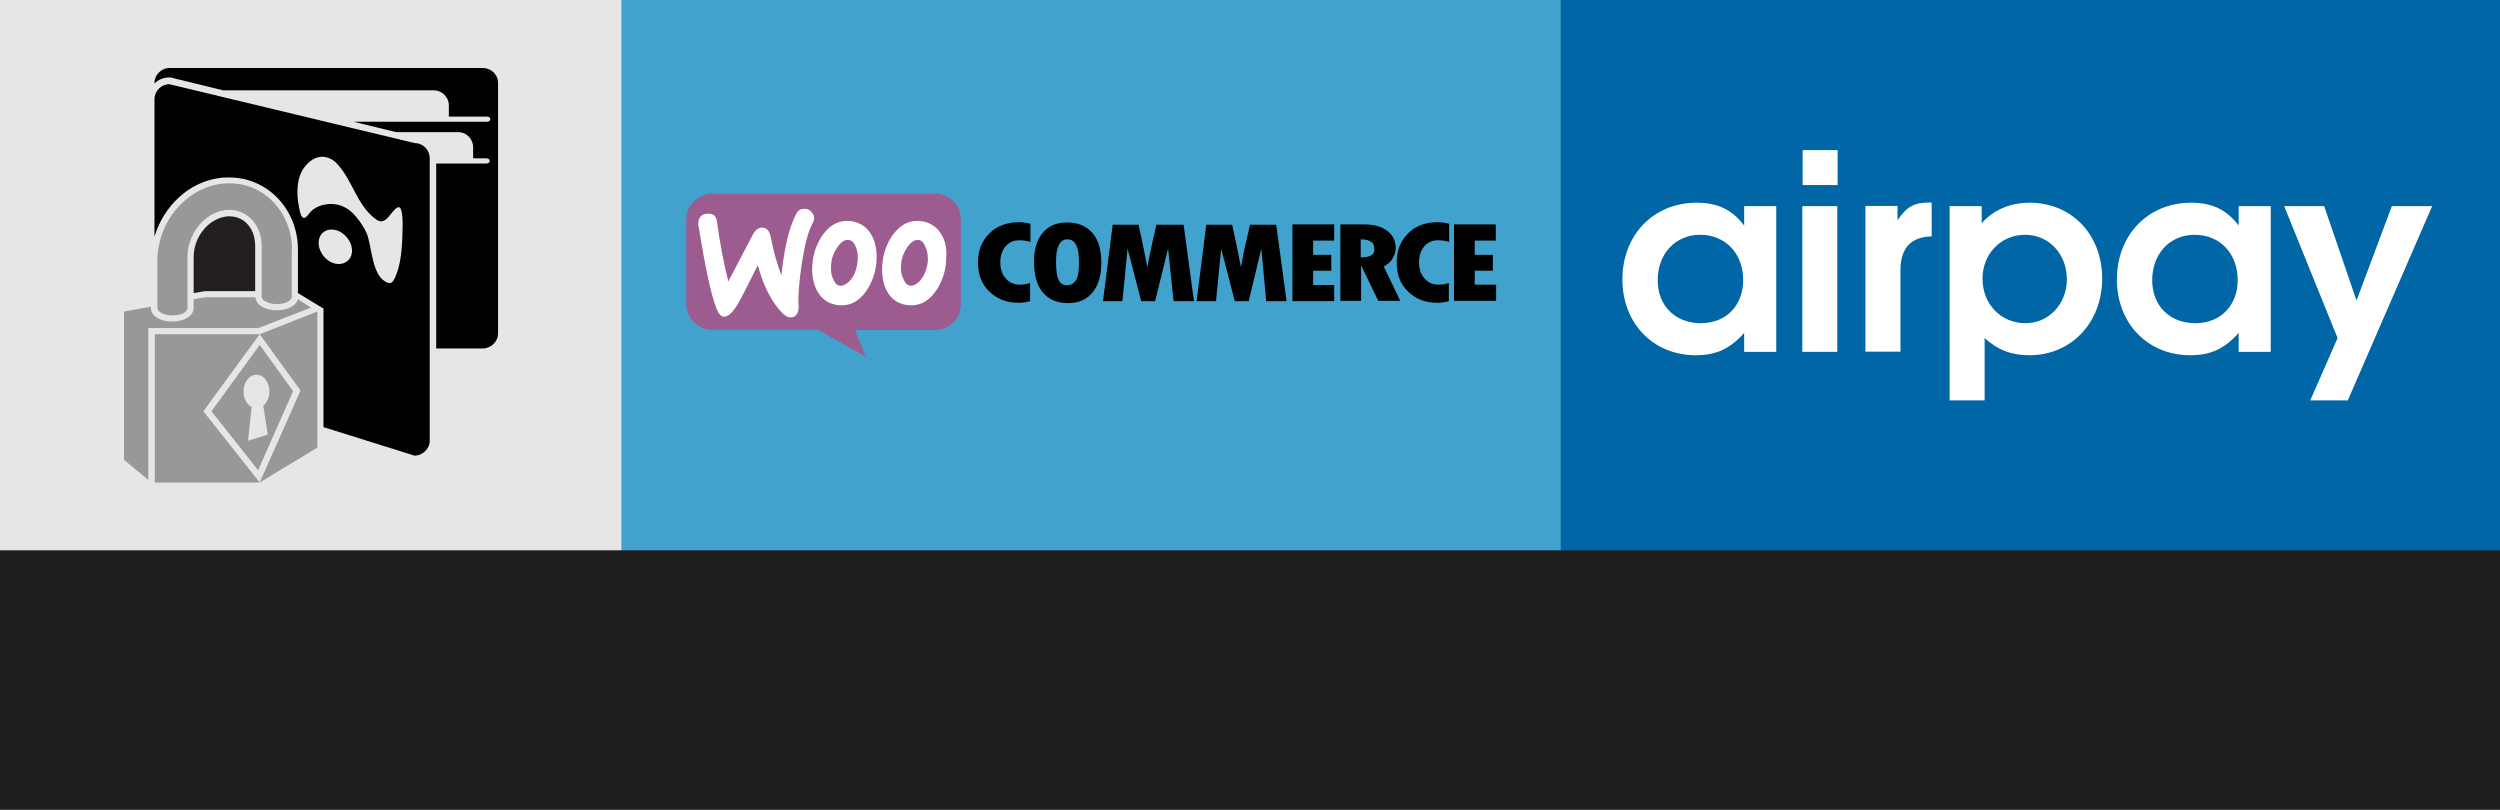 <?xml version="1.0" encoding="utf-8"?>
<!-- Generator: Adobe Illustrator 19.1.0, SVG Export Plug-In . SVG Version: 6.00 Build 0)  -->
<svg version="1.1" id="Layer_1" xmlns="http://www.w3.org/2000/svg" xmlns:xlink="http://www.w3.org/1999/xlink" x="0px" y="0px"
	 viewBox="258 254 1544 500" style="enable-background:new 258 254 1544 500;" xml:space="preserve">
<rect x="258" y="254" width="1544" height="500" fill="#333333" stroke="none"/>
<style type="text/css">
	.st0{fill:#E6E6E6;}
	.st1{fill:#42A2CE;}
	.st2{fill:#0066A6;}
	.st3{fill:#9C5C8F;}
	.st4{fill:#FFFFFF;}
	.st5{fill:#010101;}
	.st6{fill:#231F20;}
	.st7{fill:#989898;}
	.st8{fill:#1E1E1E;}
</style>
<rect x="258" y="254" class="st0" width="384" height="340"/>
<rect x="642" y="254" class="st1" width="580" height="340"/>
<rect x="1222" y="254" class="st2" width="580" height="340"/>
<g>
	<path class="st3" d="M697.8,373.6h137.8c8.8,0,15.8,7.2,15.8,15.8V442c0,8.8-7,15.8-15.8,15.8H786l6.8,16.6L763,457.6h-65.4
		c-8.6,0-15.8-7.2-15.8-15.8v-52.6C682,380.8,689,373.6,697.8,373.6z"/>
	<path class="st4" d="M690.4,388c1-1.2,2.4-2,4.4-2c3.6-0.4,5.6,1.4,6,5c2,14.4,4.4,26.6,7,36.8l15.2-29c1.4-2.6,3.2-4,5.2-4.2
		c3.2-0.2,5,1.8,5.8,5.8c1.8,9.2,4,17,6.6,23.6c1.8-17.6,5-30.2,9.2-38c1-2,2.6-3,4.6-3c1.6-0.2,3,0.2,4.2,1.4c1.4,1.2,2,2.4,2.2,4
		c0,1.2-0.2,2.2-0.8,3.2c-2.8,5-5,13.4-6.8,25c-1.6,11.2-2.4,20-2,26.4c0.2,1.6-0.2,3.2-0.8,4.6c-1,1.6-2,2.4-3.8,2.4
		c-1.8,0.2-3.6-0.8-5.4-2.6c-6.4-6.6-11.6-16.4-15.2-29.6c-4.4,8.8-7.8,15.6-10,19.8c-4,7.8-7.6,11.8-10.4,12c-2,0.2-3.6-1.4-5-4.8
		c-3.6-9-7.2-26.6-11.4-52.4C689.2,390.8,689.6,389.2,690.4,388z"/>
	<path class="st4" d="M839.4,398.8c-2.4-4.2-6.2-7-11.2-8c-1.2-0.2-2.6-0.4-3.6-0.4c-6.6,0-12,3.6-16.4,10.4
		c-3.6,6-5.4,12.4-5.4,19.6c0,5.4,1,10,3.2,13.8c2.4,4.2,6,7,11,8c1.4,0.2,2.6,0.4,3.6,0.4c6.8,0,12.2-3.6,16.4-10.4
		c3.6-6,5.4-12.4,5.4-19.6C842.8,407,841.6,402.4,839.4,398.8L839.4,398.8z M830.6,418c-1,4.6-2.8,8-5.2,10.2c-2,1.8-4,2.6-5.6,2.2
		c-1.6-0.2-3-1.8-4-4.4c-1-2-1.4-4.2-1.4-6.2c0-1.8,0.2-3.6,0.4-5c0.6-2.8,1.8-5.6,3.6-8.2c2.4-3.4,4.8-4.8,7.2-4.4
		c1.8,0.4,3,1.8,4,4.4c1,2.2,1.4,4.4,1.4,6.4C831.2,414.8,831,416.4,830.6,418L830.6,418z"/>
	<path class="st4" d="M796,398.8c-2.4-4.2-6.2-7-11-8c-1.2-0.2-2.6-0.4-3.8-0.4c-6.6,0-12,3.6-16.2,10.4c-3.6,6-5.4,12.4-5.4,19.6
		c0,5.4,1.2,10,3.4,13.8c2.4,4.2,6,7,11,8c1.2,0.2,2.6,0.4,3.8,0.4c6.6,0,12-3.6,16.2-10.4c3.6-6,5.4-12.4,5.4-19.6
		C799.4,407,798.2,402.4,796,398.8L796,398.8z M787.2,418c-0.8,4.6-2.6,8-5.2,10.2c-2,1.8-4,2.6-5.6,2.2c-1.6-0.2-3-1.8-4-4.4
		c-1-2-1.2-4.2-1.2-6.2c0-1.8,0.2-3.6,0.4-5c0.6-2.8,1.8-5.6,3.6-8.2c2.4-3.4,4.6-4.8,7.2-4.4c1.8,0.4,3.2,1.8,4.2,4.4
		c0.8,2.2,1.2,4.4,1.2,6.4C787.8,414.8,787.6,416.4,787.2,418L787.2,418z"/>
	<g>
		<g>
			<path class="st5" d="M869,398.2c-4.6,4.6-7,10.4-7,17.6c0,7.6,2.2,13.8,7,18.2c4.6,4.6,10.6,7,18,7c2,0,4.6-0.2,7.2-1v-11.2
				c-2.4,0.8-4.4,1-6.2,1c-3.8,0-6.6-1.2-8.8-3.8c-2.2-2.4-3.4-5.8-3.4-10c0-4,1-7.2,3.2-9.8s5-3.8,8.4-3.8c2,0,4.4,0.2,7,1v-11.2
				c-2.2-0.6-5-1-7.6-1C879.6,391.4,873.6,393.6,869,398.2z M917,391.4c-6.4,0-11.4,2-15,6.4c-3.6,4.2-5.4,10.2-5.4,17.8
				c0,8.4,1.8,14.6,5.4,19c3.6,4.2,8.6,6.6,15.6,6.6c6.6,0,11.6-2.2,15.2-6.6s5.4-10.6,5.4-18.4c0-7.8-1.8-14-5.4-18.2
				C929,393.6,923.8,391.4,917,391.4z M922.4,427.2c-1.4,2-3.2,3-5.4,3s-4-1-5-3c-1.2-2-1.8-5.8-1.8-11.8c0-9,2.4-13.6,7-13.6
				c4.8,0,7.2,4.6,7.2,13.8C924.4,421.6,923.8,425.6,922.4,427.2z M972.2,392.8l-2.4,10.6c-0.6,2.8-1.2,5.4-1.8,8.2l-1.4,7.4
				c-1.4-7.4-3.2-16.2-5.4-26.2h-16l-6,47.2h12l3.2-32.4l8.4,32.4h8.6l8-32.4l3.4,32.4h12.6l-6.4-47.2H972.2L972.2,392.8z
				 M1030,392.8l-2.4,10.6c-0.6,2.8-1.4,5.4-1.8,8.2l-1.4,7.4c-1.4-7.4-3.2-16.2-5.4-26.2h-16l-6,47.2h12l3.2-32.4l8.4,32.4h8.6
				l7.8-32.4l3,32.4h12.6l-6.4-47.2H1030z M1069,421.2h11.2v-9.8H1069v-8.8h13v-10h-25.8V440h25.8v-10h-13V421.2L1069,421.2z
				 M1118,413.8c1.2-2.2,2-4.2,2-6.6c0-4.4-1.8-8-5.2-10.6s-8.2-4-14.2-4h-14.8v47.2h12.8v-21.6h0.2l10.4,21.6h13.6l-10.2-21.2
				C1114.8,417.4,1116.8,415.8,1118,413.8z M1098.4,413v-11.2c3,0,5.2,0.6,6.4,1.6c1.4,0.8,2,2.4,2,4.8
				C1107,411.2,1104,413,1098.4,413z M1127.6,398.2c-4.6,4.6-7,10.4-7,17.6c0,7.6,2.2,13.8,7,18.2c4.6,4.6,10.6,7,18,7
				c2,0,4.6-0.2,7.2-1v-11.2c-2.4,0.8-4.4,1-6.2,1c-3.8,0-6.6-1.2-8.8-3.8c-2.2-2.4-3.4-5.8-3.4-10c0-4,1-7.2,3.2-9.8s5-3.8,8.4-3.8
				c2,0,4.4,0.2,7,1v-11.2c-2.2-0.6-5-1-7.6-1C1138,391.4,1132,393.6,1127.6,398.2z M1168.8,429.8v-8.6h11.2v-9.8h-11.2v-8.8h13v-10
				H1156v47.2h26v-10L1168.8,429.8L1168.8,429.8z"/>
		</g>
	</g>
</g>
<g>
	<path class="st5" d="M556.2,296H362.8c-5.2,0-9.4,4.2-9.4,9.2v0.4c2.4-2.4,5.6-3.8,9.4-3.8h0.4l32.6,8H526c5,0,9.2,4.2,9.2,9.2v7
		h23.6c0,0,2,0,2,1.6s-2,1.6-2,1.6h-82.4l26.2,6.4H541c5,0,9.2,4.2,9.2,9.2v7h8.2c0,0,2,0,2,1.6s-2,1.6-2,1.6h-31v114.2h28.8
		c5,0,9.4-4.2,9.4-9.2V305C565.6,300.2,561.4,296,556.2,296z"/>
	<g>
		<path class="st5" d="M514.2,342.4L362.6,306c-5,0-9.2,4.2-9.2,9.2v85c5.6-18.8,21-33.6,39.8-36.2c2-0.4,4.4-0.4,6.4-0.4
			c23.6,0,42.4,19.6,42.4,44.6V435l15.8,9.6v73.2l56.2,17.6c5,0,9.4-4.2,9.4-9.2v-174C523.6,346.8,519.4,342.4,514.2,342.4z
			 M465,416.8c-5.6-1.2-10.2-7-10.2-12.8s4.6-9.2,10.2-8s10.4,7,10.4,12.8S470.6,418,465,416.8z M506.6,396.2
			c-0.2,10.2-0.8,20.8-4.6,29.2c-1,2-2,4.2-4.6,3.2c-9.8-3.6-9.6-22-12.8-30.2c-2-4.8-7.2-12.2-11.4-15c-3.8-2.6-7.6-3.6-11.8-3.4
			c-3.8,0.2-6.8,1.2-9.8,3.2c-1,0.8-2,1.8-2.8,2.8c-1.8,2.6-3.8,4.2-5.2,0c-2.6-9.8-3-20.2,1.6-27.6c3.4-5.2,9.8-10,17.2-6.2
			c1.6,0.8,2.8,1.8,4,3.2c9.6,10.4,12,25.6,24,34.2c6.2,4.4,9-5.8,13.4-7.6C507.4,380.8,506.6,395.8,506.6,396.2z"/>
		<path class="st6" d="M399.6,387.6c-0.8,0-1.6,0-2.4,0.2c-10.8,1.6-19.6,12.8-19.6,25V435l7-1.2h31V406
			C415.6,395.2,409,387.6,399.6,387.6z"/>
	</g>
	<path class="st7" d="M438.4,408c-0.2-22.8-17.2-40.8-38.6-40.8c-1.8,0-3.8,0.2-5.8,0.4c-21.8,3.2-38.8,24-38.8,47.4v29.2
		c0,2.4,4.2,4.6,9.4,4.6s9.2-2,9.2-4.6v-31.6c0-14,10.2-26.8,22.8-28.8c12.6-1.8,23,8,23,22v31.4c0,2.4,4.2,4.6,9.4,4.6
		c5,0,9.2-2,9.2-4.6V408H438.4z"/>
	<g>
		<polygon class="st7" points="418.4,460.4 443.6,495.2 418.4,552 454,530.4 454,446.4 		"/>
		<polygon class="st7" points="418.4,460.4 353.6,460.4 353.6,552 418.4,552 383.6,508 		"/>
	</g>
	<path class="st7" d="M442,438.8c-1,4-6.2,6.8-13,6.8c-7.4,0-13-3.4-13.2-8l0,0H385l-7.4,1.2v5.4c0,4.8-5.6,8.4-13.2,8.4
		s-13.2-3.6-13.2-8.4v-0.8l-16.6,3V538l15,12.4v-93.8h68l0,0L450,444L442,438.8z"/>
	<path class="st7" d="M418.4,467l-29.8,41l28.8,36.4l21.6-48.8L418.4,467z M411.2,526.2l2.2-20.8c-3-1.6-5-5.4-5-9.6
		c0-5.8,3.6-10.4,8-10.4s8,4.8,8,10.4c0,3.8-1.6,7-3.8,8.8l2.8,17.8L411.2,526.2z"/>
</g>
<rect x="258" y="594" class="st8" width="1544" height="160"/>
<path class="st4" d="M1335.2,471.3v-11.7c-8.6,9.7-17.2,13.8-29.9,13.8c-26.3,0-45.3-19.7-45.3-46.8c0-27.5,19.2-47.4,45.8-47.4
	c13,0,21.9,4.2,29.4,14.1v-12h19.8v90H1335.2z M1308.1,399c-15.4,0-26.3,11.7-26.3,28.1c0,15.8,10.9,26.5,26.6,26.5
	c16.4,0,26.2-11.7,26.2-26.6C1334.6,410.5,1323.5,399,1308.1,399z"/>
<path class="st4" d="M1371.1,471.3v-90h21.6v90H1371.1z M1371.3,368.3v-21.6h21.6v21.6H1371.3z"/>
<path class="st4" d="M1431.7,421.2v50h-21.6v-90h19.8v8.8c5.7-8.3,10.2-10.9,19.5-10.9h1.6V400
	C1438,400.3,1431.7,407.3,1431.7,421.2z"/>
<path class="st4" d="M1511.3,473.4c-11,0-19.5-3.2-27.6-10.6v38.5h-21.6V381.3h19.8v10.6c7-8.1,17.4-12.7,29.6-12.7
	c26,0,44.8,19.7,44.8,46.8C1556.3,453.2,1537.3,473.4,1511.3,473.4z M1508.7,399c-14.9,0-26.3,11.7-26.3,27.1
	c0,15.8,11.4,27.5,26.6,27.5c14.3,0,25.5-11.9,25.5-27.1C1534.5,410.8,1523.3,399,1508.7,399z"/>
<path class="st4" d="M1640.6,471.3v-11.7c-8.6,9.7-17.2,13.8-29.9,13.8c-26.3,0-45.3-19.7-45.3-46.8c0-27.5,19.2-47.4,45.8-47.4
	c13,0,21.9,4.2,29.4,14.1v-12h19.8v90H1640.6z M1613.5,399c-15.4,0-26.3,11.7-26.3,28.1c0,15.8,10.9,26.5,26.6,26.5
	c16.4,0,26.2-11.7,26.2-26.6C1640,410.5,1628.9,399,1613.5,399z"/>
<path class="st4" d="M1708,501.3h-23.2l16.9-38.5l-33-81.5h24.7l20,58.3l21.8-58.3h24.9L1708,501.3z"/>
</svg>
